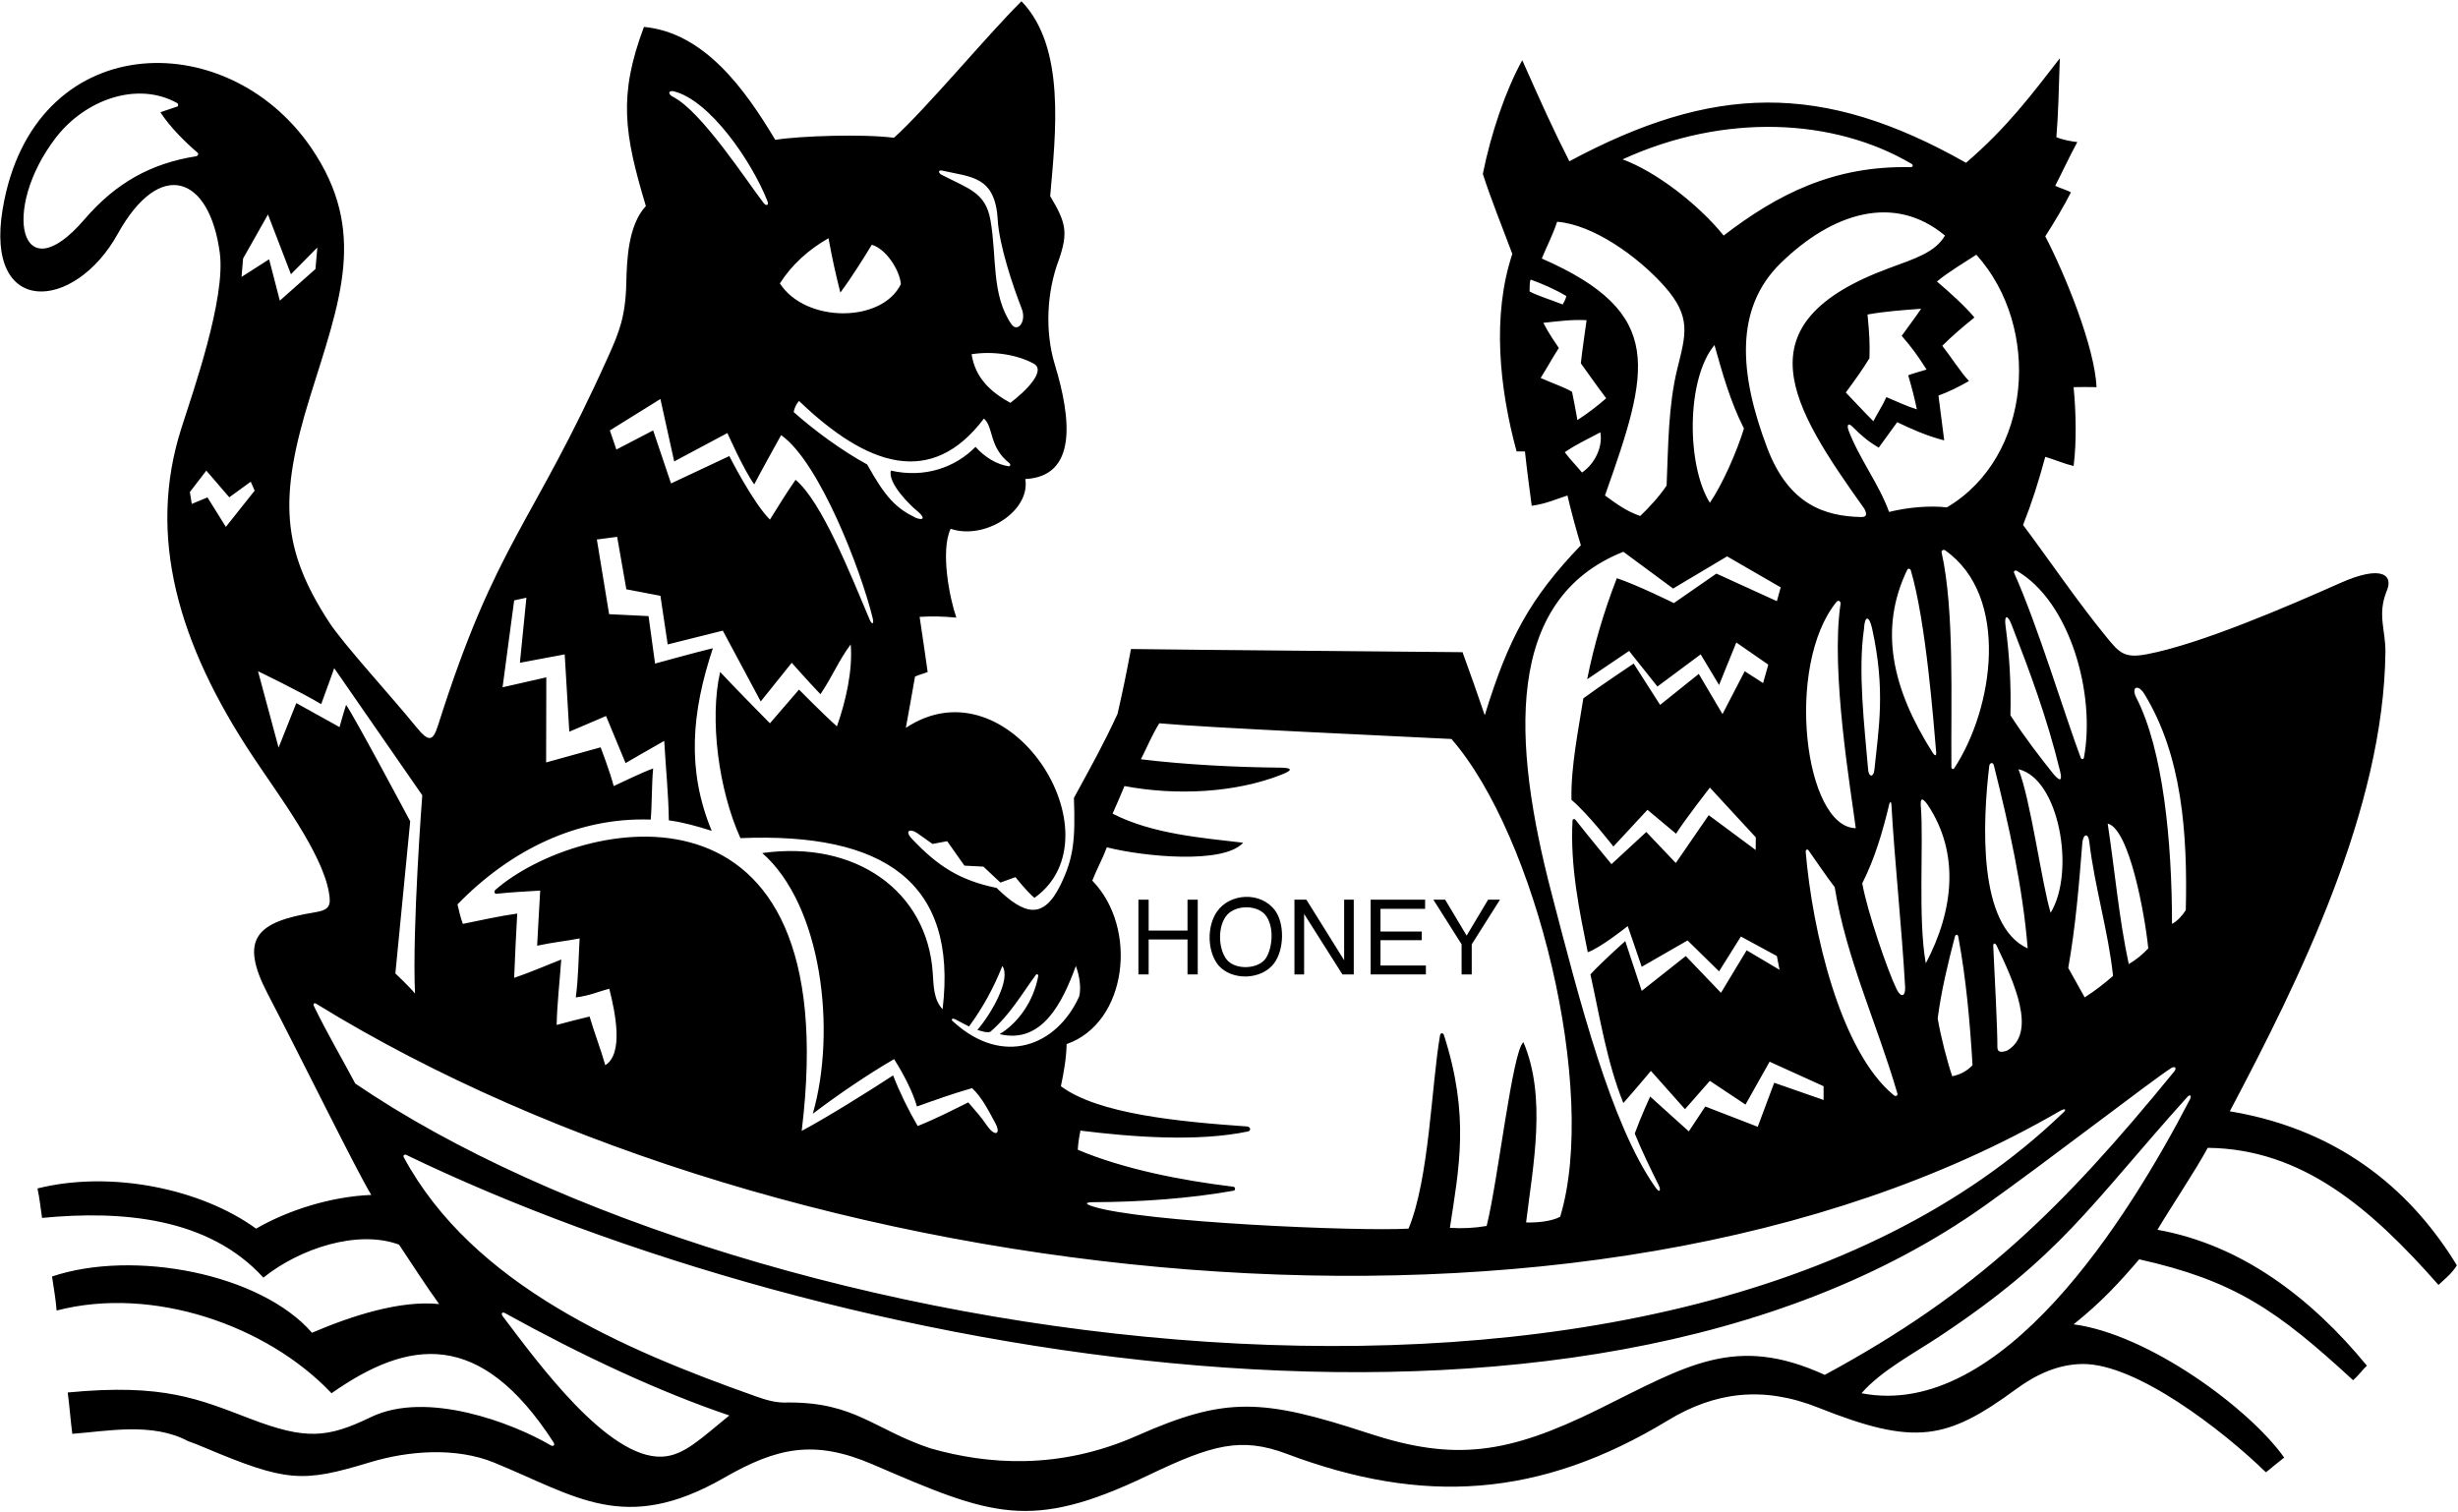 <?xml version="1.0" encoding="UTF-8"?>
<svg xmlns="http://www.w3.org/2000/svg" xmlns:xlink="http://www.w3.org/1999/xlink" width="520pt" height="320pt" viewBox="0 0 520 320" version="1.1">
<g id="surface1">
<path style=" stroke:none;fill-rule:nonzero;fill:rgb(0%,0%,0%);fill-opacity:1;" d="M 471.727 235.121 C 486.234 207.648 504.293 171.371 504.645 137.926 C 504.691 133.344 502.945 130.145 504.828 125.262 C 506.52 121.605 503.855 119.457 495.141 123.332 C 484.254 128.172 465.426 136.328 454.062 138.441 C 449.422 139.305 448.367 138.137 445.609 134.758 C 439.445 127.215 433.715 118.734 427.988 111.07 C 429.852 106.375 431.23 102.016 432.688 96.652 C 434.836 97.305 436.656 98.113 438.68 98.598 C 439.328 93.645 439.191 87.164 438.68 81.91 C 440.273 81.898 441.574 81.855 443.539 81.91 C 443.109 73.258 436.844 57.992 432.688 50 C 434.469 47.246 436.734 43.438 438.113 40.684 C 437.168 40.184 436.09 39.914 434.793 39.309 C 436.223 36.539 437.574 33.57 439.465 30.059 C 438.246 29.926 436.332 29.586 435.035 29.02 C 435.414 24.523 435.547 19.262 435.766 12.336 C 429.688 20.191 424.48 27.09 415.922 34.445 C 385.328 17.102 362.246 17.91 332.004 34.121 C 328.496 27.227 326.199 22.094 322.043 12.738 C 318.504 19.125 315.398 28.305 313.699 36.797 C 315.562 42.547 317.828 48.055 319.938 53.727 C 315.605 66.723 317.188 82.113 320.844 95.52 C 321.246 95.52 322.203 95.52 322.609 95.52 C 323.094 99.988 323.559 103.32 324.039 107.008 C 327.148 106.59 329.305 105.559 331.602 104.836 C 332.328 107.992 333.523 112.41 334.441 115.363 C 323.613 126.652 319.102 135.109 314.105 151.328 C 312.566 146.832 311.215 142.918 309.406 137.988 C 301.898 137.895 250.16 137.488 239.262 137.316 C 238.316 142.379 237.508 146.293 236.426 151.02 C 233.512 157.352 231.16 161.547 227.191 168.824 C 227.52 177.762 227.105 181.574 224.371 187.195 C 220.73 194.676 216.734 193.621 210.828 187.859 C 202.945 186.254 198.309 183.148 193.012 177.57 C 191.203 175.723 192.578 175.246 194.039 176.262 C 195.723 177.438 197.277 178.559 197.277 178.559 L 200.383 177.977 L 204.027 183.148 L 208.043 183.359 L 211.641 186.727 L 214.828 185.578 C 214.828 185.578 217.258 188.684 218.848 189.965 C 237.102 176.938 213.609 139.406 191.633 154.004 C 192.414 149.805 192.93 146.793 193.578 143.148 C 194.422 142.746 195.234 142.602 196.25 142.176 C 195.684 138.289 195.117 134.156 194.551 130.512 C 197.41 130.363 199.266 130.398 202.324 130.676 C 200.922 126.719 198.895 116.594 201.109 111.883 C 208.43 114.332 218.027 108.082 216.906 101.352 C 227.902 100.809 226.66 88.68 223.156 77.145 C 221.031 70.145 221.418 61.812 224.012 54.953 C 226.031 49.094 225.492 47.07 222.172 41.492 C 223.332 28.172 225.492 9.945 216.094 0.266 C 208.887 7.395 195.926 23.039 189.113 29.152 C 182.695 28.305 169.254 28.742 164.012 29.586 C 157.613 18.895 149.027 6.906 136.23 5.691 C 130.785 20.211 132.027 28.238 136.637 43.602 C 132.883 47.609 132.602 55.051 132.496 59.895 C 132.34 66.922 130.969 70.316 128.781 75.188 C 112.441 111.633 105.086 114.301 92.672 153.453 C 91.578 156.906 90.707 157.074 88.027 153.773 C 82.855 147.395 72.688 136.336 69.664 131.699 C 59.555 116.195 58.914 105.395 65.602 83.906 C 71.93 63.562 77.871 48.902 65.832 31.27 C 47.902 5.012 6.918 6.117 0.562 44.254 C -3.262 67.172 15.773 65.941 24.895 49.504 C 33.867 33.324 44.332 37.207 46.5 53.504 C 47.785 63.168 40.836 82.871 38.352 90.664 C 31.117 113.344 37.57 136.086 53.555 160.141 C 58.93 168.23 68.086 180.371 69.574 188.75 C 70.102 191.73 69.656 192.531 66.504 193.047 C 54.316 195.039 50.535 198.555 56.605 210.219 C 64.086 224.59 75.277 247.406 78.543 252.82 C 70.039 253.145 60.93 256.047 54.18 259.949 C 42.379 251.391 23.285 247.605 7.93 251.445 C 8.426 253.816 8.551 255.371 8.898 257.68 C 25.828 256.047 44.137 257.598 55.719 270.316 C 63.508 264.078 75.719 260.117 84.418 263.336 C 87.387 267.793 90.152 272.098 92.895 275.906 C 84.688 275.082 74.562 278.32 66.004 281.98 C 55.113 269.441 28.238 264.293 11.008 270.074 C 11.418 272.887 11.789 274.812 11.977 277.281 C 32.211 271.996 56.473 280.348 70.137 294.777 C 86.477 283.305 101.555 281.117 117.109 305.172 C 117.461 305.715 117.102 306.148 116.465 305.773 C 108.539 301.109 90.289 294.094 78.438 299.84 C 69.172 304.328 64.586 304.609 53.055 300.219 C 42.07 296.035 34.676 292.656 14.328 294.617 C 14.758 297.996 14.887 300.156 15.297 303.363 C 22.395 302.855 32.211 300.84 39.762 304.902 C 40.883 305.293 42.008 305.738 43.133 306.215 C 60.672 313.617 63.992 313.723 78.266 309.391 C 86.516 306.887 96.531 306.18 104.531 309.453 C 121.875 316.543 132.145 324.734 153.168 312.676 C 164.312 306.281 172.203 304.473 184.672 309.852 C 209.703 320.656 217.902 324.109 242.77 312.203 C 256.371 305.691 262.477 303.93 272.254 307.613 C 300.902 318.402 325.66 317.02 352.875 300.508 C 362.812 294.48 373 293.18 384.637 297.812 C 405.086 305.953 411.766 304.723 426.535 293.891 C 430.633 290.887 435.301 288.641 440.574 288.59 C 451.938 288.484 470.176 302.562 479.367 311.508 C 480.504 310.586 481.691 309.602 483.23 308.387 C 475.777 297.895 454.48 282.281 438.68 280.199 C 444.594 275.484 448.508 271.168 452.559 266.441 C 472.723 270.977 481.676 277.156 497.809 292.023 C 498.852 291.129 499.941 289.66 500.727 288.945 C 488.82 274.445 474.078 263.352 456.418 260.191 C 458.77 256.18 464.707 247.273 467.051 242.855 C 487.082 243.074 501.602 255.672 515.871 271.855 C 517.492 270.355 518.625 269.508 519.762 267.723 C 510.867 253.117 496.188 239.199 471.727 235.121 Z M 41.527 33.055 C 32.02 34.547 24.555 38.629 17.848 46.438 C 4.246 62.27 0.129 44.328 11.812 29.129 C 17.965 21.121 29.016 17.102 37.469 21.801 C 37.758 21.961 37.773 22.469 37.488 22.555 C 36.246 22.938 34.926 23.43 33.93 23.754 C 36.023 26.977 39.348 30.215 41.82 32.328 C 42.062 32.531 41.852 33.004 41.527 33.055 Z M 453.656 146.84 C 461.633 159.871 462.801 176.363 462.414 192.559 C 461.766 193.609 460.633 194.906 459.496 195.473 C 459.496 178.047 457.609 158.629 451.961 147.652 C 450.777 145.352 452.305 144.629 453.656 146.84 Z M 454.477 200.656 C 453.18 202.035 452.02 202.973 450.344 203.977 C 448.238 194.098 447.43 184.375 445.891 174.254 C 450.484 175.398 453.738 193.434 454.477 200.656 Z M 442.004 178.125 C 443.125 187.645 446.023 197.031 447.023 206.488 C 445.242 208.027 443.434 209.477 441.027 211.023 C 439.895 208.918 438.68 206.895 437.547 204.789 C 439.086 196.176 439.82 187.27 440.516 178.422 C 440.672 176.426 441.766 176.094 442.004 178.125 Z M 440.863 160.301 C 440.789 160.691 440.344 160.73 440.195 160.344 C 436.816 151.355 431.062 132.254 426.09 121.207 C 425.938 120.871 426.32 120.574 426.656 120.77 C 437.906 127.277 443.383 146.82 440.863 160.301 Z M 421.68 200.188 C 421.641 199.453 422.113 199.484 422.387 200.059 C 426.137 207.91 430.973 218.508 424.648 222.262 C 423.352 222.746 422.52 222.668 422.551 221.453 C 422.598 218.34 421.957 205.766 421.68 200.188 Z M 420.84 162.012 C 420.902 161.5 421.59 161.047 421.824 161.992 C 424.98 174.582 427.934 187.695 428.961 200.656 C 418.355 195.836 419.43 173.887 420.84 162.012 Z M 406.363 170.668 C 406.23 169.035 406.523 168.5 407.762 170.207 C 414.66 180.492 413.305 192.656 407.414 203.816 C 405.715 194.594 406.984 178.281 406.363 170.668 Z M 392.594 175.223 C 381.754 175.059 377.535 140.844 388.527 127.336 C 388.895 126.887 389.461 127.195 389.371 127.793 C 387.234 142.09 391.609 167.492 392.594 175.223 Z M 382.59 179.898 C 384.211 182.172 386.398 185.465 388.137 187.695 C 390.582 202.844 397.176 216.758 401.41 231.391 C 401.523 231.785 401.031 232.047 400.684 231.762 C 389.262 222.43 383.402 196.809 382.004 180.238 C 381.965 179.805 382.348 179.559 382.59 179.898 Z M 401.227 209.266 C 399.297 205.32 394.98 192.676 393.969 186.887 C 396.578 181.742 398.297 175.98 399.688 170.109 C 399.809 169.602 400.098 169.609 400.129 170.121 C 400.863 182.875 402.301 195.828 403.035 208.785 C 403.148 210.816 402.191 211.234 401.227 209.266 Z M 394.336 133.074 C 394.477 130.129 395.441 130.195 396.062 133.023 C 398.926 146.043 397.438 154.098 396.539 162.848 C 396.371 164.523 395.285 164.551 395.191 162.617 C 394.461 153.977 393.012 141.996 394.336 133.074 Z M 403.504 120.516 C 403.641 120.23 404.133 120.297 404.23 120.629 C 407.48 131.609 409.074 153.105 409.598 159.082 C 409.676 160.008 409.344 160.004 408.859 159.246 C 400.227 145.656 397.449 133.012 403.504 120.516 Z M 413.562 198.18 C 413.699 197.656 414.176 197.625 414.273 198.137 C 415.934 207 416.762 216.324 417.297 225.363 C 416.164 226.578 414.777 227.34 413.004 227.711 C 411.992 224.793 410.574 219.328 409.926 215.48 C 410.676 209.656 412.09 203.844 413.562 198.18 Z M 413.41 162.562 C 413.223 162.848 412.836 162.684 412.828 162.324 C 412.703 148.102 413.488 129.051 410.746 116.848 C 410.664 116.48 411.16 116.199 411.48 116.422 C 425.32 126.156 421.727 149.98 413.41 162.562 Z M 424.277 132.363 C 423.977 130.086 424.719 130.008 425.551 132.156 C 429.352 141.961 433.039 151.727 435.836 163.246 C 436.332 165.285 435.77 165.379 434.387 163.723 C 431.473 160.078 428.363 156.066 425.316 151.328 C 425.469 144.727 425.121 138.695 424.277 132.363 Z M 427.016 162.75 C 435.605 164.73 439.125 184.395 433.82 193.125 C 431.926 186.883 429.609 169.211 427.016 162.75 Z M 418.105 53.887 C 431.945 69.266 429.891 96.707 411.871 107.348 C 408.23 106.934 403.629 107.324 399.641 108.316 C 397.59 102.547 393.262 96.922 391.059 91.035 C 390.648 89.852 391.031 89.324 392.051 90.434 C 393.504 91.902 395.172 93.387 397.453 94.711 C 398.746 92.93 400.043 91.145 401.359 89.324 C 404.195 90.699 407.609 92.234 411.305 93.172 C 410.898 90.012 410.492 86.855 410.09 83.695 C 412.332 82.883 414.422 81.832 416.547 80.617 C 414.848 78.836 412.52 75.191 410.898 73.164 C 413.004 71.059 415.191 69.195 417.703 67.172 C 415.676 64.742 412.52 61.906 409.766 59.559 C 412.195 57.531 415.637 55.508 418.105 53.887 Z M 395.082 66.543 C 398.938 65.863 402.27 65.633 406.422 65.328 C 405.531 66.703 403.789 68.973 402.312 71.059 C 404.418 73.488 405.551 75.02 407.578 78.188 C 406.281 78.594 404.699 78.996 403.688 79.402 C 404.398 81.832 404.992 84.023 405.523 86.613 C 403.184 85.883 401.359 84.969 399.07 84.02 C 398.238 85.848 397.211 87.422 396.316 89.121 C 394.332 87.137 392.699 85.332 390.484 83.047 C 392.348 80.516 393.969 78.289 395.488 75.797 C 395.59 72.617 395.488 70.797 395.082 66.543 Z M 399.609 56.746 C 367.953 68.434 378.855 85.809 394.402 107.629 C 395.082 108.863 394.82 109.41 393.777 109.391 C 386.133 109.242 378.43 106.828 373.863 94.773 C 367.949 79.172 366.867 65.277 376.715 55.668 C 387.676 44.98 400.746 40.902 411.465 49.836 C 409.41 53.402 405.137 54.703 399.609 56.746 Z M 404.402 34.672 C 404.816 34.914 404.672 35.383 404.195 35.371 C 387.906 35.004 376.004 41.121 364.648 49.836 C 359.168 43.074 350.188 36.242 343.266 33.719 C 364.73 23.879 387.938 24.953 404.402 34.672 Z M 368.941 90.66 C 367.449 95.531 364.402 102.484 361.73 106.375 C 356.785 98.477 356.711 80.211 362.703 73.004 C 364.402 78.996 366.023 84.91 368.941 90.66 Z M 329.414 46.922 C 337.008 47.496 346.516 54.262 352.133 60.59 C 357.914 67.102 356.613 70.809 354.848 78 C 352.914 85.863 352.938 94.297 352.578 102.73 C 351.141 104.914 348.691 107.59 346.988 109.168 C 344.055 108.156 342.027 106.637 339.539 104.836 C 348.93 78.285 352.555 66.262 326.172 54.695 C 327.227 52.105 328.473 49.785 329.414 46.922 Z M 323.582 61.664 C 323.66 60.852 323.5 59.883 323.824 59.152 C 326.254 60.043 328.926 61.176 331.355 62.637 C 331.258 63.219 330.996 63.711 330.586 64.418 C 328.055 63.402 325.32 62.594 323.582 61.664 Z M 326.496 68.305 C 329.574 67.98 332.309 67.582 335.648 67.738 C 335.07 72.012 334.738 74.035 334.434 76.871 C 336.055 79.098 337.938 81.832 339.801 84.262 C 338.078 85.781 335.887 87.469 333.707 88.879 C 333.32 86.59 332.977 84.91 332.57 82.887 C 330.547 81.75 328.52 81.137 325.93 79.969 C 327.445 77.555 328.461 75.656 329.777 73.629 C 329.129 72.66 327.617 70.52 326.496 68.305 Z M 331.031 95.684 C 333.32 94.082 335.953 92.867 338.566 91.469 C 339.094 94.488 337.477 98.051 334.68 99.977 C 333.32 98.336 332.246 97.301 331.031 95.684 Z M 343.426 116.742 C 347.699 119.902 353.953 124.52 353.953 124.52 L 365.375 117.715 L 376.715 124.273 L 375.906 127.191 L 363.109 121.359 L 354.117 127.598 C 354.117 127.598 346.422 123.789 342.047 122.332 C 339.375 129.215 337.234 136.344 335.773 143.715 C 338.367 141.973 344.641 137.723 344.641 137.723 L 350.633 145.254 L 359.785 138.449 L 363.676 144.93 L 367.32 135.938 L 374.09 140.621 L 372.988 144.523 L 369.102 142.016 L 364.402 151.086 L 359.383 142.582 L 351.203 149.141 L 345.613 140.395 C 345.613 140.395 338.383 145.215 334.965 147.754 C 333.992 154.074 332.293 162.121 332.453 169.23 C 336.02 172.227 341.32 179.109 341.32 179.109 L 348.527 171.336 C 348.527 171.336 352.66 174.777 354.582 176.398 C 356.039 173.969 361.73 166.637 361.73 166.637 L 371.449 177.168 L 371.422 179.84 L 361.488 172.469 L 354.523 182.594 L 348.285 176.031 L 340.914 182.836 C 340.914 182.836 335.539 176.32 333.301 173.453 C 333.09 173.184 332.695 173.281 332.68 173.566 C 332.125 183.32 334.18 192.949 335.895 201.469 C 338.566 200.574 344.355 195.938 344.355 195.938 L 347.312 204.547 L 357.012 198.977 L 363.676 205.516 L 368.293 198.145 L 375.906 202.277 L 376.473 205.191 L 369.508 201.062 L 364.078 210.055 L 356.629 202.277 L 347.312 209.648 L 343.828 199.117 C 343.828 199.117 338.809 203.574 336.461 206.164 C 338.484 215.316 339.941 224.715 343.426 233.379 C 345.488 231.066 349.258 226.578 349.258 226.578 L 356.465 234.676 L 361.73 228.684 L 369.266 233.703 L 374.367 224.633 L 385.789 229.816 L 385.789 232.73 L 375.34 229.086 L 371.855 238.402 L 360.758 234.109 L 357.277 239.375 L 349.094 232.004 C 349.094 232.004 347.191 236.133 345.84 239.832 C 347.191 243.223 349.527 247.996 350.902 250.762 C 351.441 251.84 351.141 252.637 350.102 251.062 C 340.781 237.688 334.203 211.883 328.227 188.953 C 319.898 157.031 318.16 126.789 343.426 116.742 Z M 234.156 179.273 C 241.977 181.254 258.848 182.906 262.992 178.301 C 254.238 177.273 243.656 176.43 235.371 172.145 C 236.324 170.02 237.156 168.094 237.883 166.312 C 248.789 168.371 261.273 167.773 271.082 163.91 C 273.586 162.934 273.438 162.441 270.75 162.414 C 261.621 162.328 251.008 161.816 241.367 160.645 C 242.906 157.566 243.797 155.379 245.254 153.031 C 255.785 154.004 295.254 155.742 307.059 156.352 C 324.945 176.852 338.172 230.637 330.062 257.438 C 328.258 258.41 325.223 258.715 322.852 258.645 C 324.309 246.574 327.246 232.188 322.285 220.5 C 319.957 222.363 316.938 249.66 314.508 259.383 C 311.957 259.828 309.406 259.949 306.734 259.785 C 308.66 247.051 310.961 236.109 305.469 218.992 C 305.305 218.477 304.742 218.484 304.645 219.055 C 302.812 229.703 302.371 249.363 297.984 259.949 C 287.41 260.574 241.621 258.621 231.168 255.246 C 229.395 254.672 229.641 254.363 231.363 254.355 C 241.34 254.316 251.637 253.578 260.93 251.934 C 261.441 251.84 261.371 251.137 260.906 251.082 C 249.719 249.73 237.566 247.305 228.004 243.262 C 228.082 241.887 228.324 240.387 228.57 239.211 C 239.188 240.531 253.242 241.652 263.992 239.395 C 264.707 239.238 264.605 238.387 263.793 238.332 C 249.508 237.328 232.289 235.707 224.438 229.816 C 225.086 226.719 225.57 223.984 225.652 220.906 C 238.516 216.414 240.844 196.328 231.078 186.32 C 232.07 183.789 233.188 181.863 234.156 179.273 Z M 202.387 215.82 C 203.309 216.336 204.324 216.809 204.996 217.18 C 207.914 213.211 210.262 208.918 212.047 204.383 C 213.949 207.074 209.781 214.41 206.762 217.91 C 207.875 218.215 208.648 218.531 209.492 218.316 C 213.738 214.637 216.059 210.449 219.129 206.277 C 219.355 205.969 219.707 206.172 219.633 206.574 C 218.633 211.832 215.465 216.375 211.48 218.801 C 220.43 220.949 224.781 212.141 227.598 204.383 C 228.406 206.488 228.73 209 228.324 210.781 C 223.566 221.363 212.203 225.707 201.75 216.234 C 200.914 215.637 201.516 215.238 202.387 215.82 Z M 213.746 85.234 C 209.777 83.047 206.336 80.109 205.547 74.945 C 210.16 74.219 215.164 75.047 218.605 76.891 C 221.543 78.391 216.785 82.945 213.746 85.234 Z M 199.285 36.086 C 205.359 37.492 210.539 37.16 211.07 46.492 C 211.379 51.824 214.223 60.398 216.148 65.301 C 217.227 68.035 215.258 70.484 213.949 68.566 C 209.688 62.332 210.922 54.395 209.535 46.574 C 208.496 40.707 204.934 39.941 199.172 36.969 C 198.48 36.609 198.461 35.891 199.285 36.086 Z M 208.156 88.555 C 210.281 90.461 209.148 94.512 213.543 98.004 C 213.855 98.25 213.746 98.707 213.34 98.645 C 210.875 98.262 208.355 96.754 206.375 94.547 C 202.082 98.922 195.602 101.191 188.477 99.57 C 187.719 102.219 192.738 107.121 194.223 108.27 C 195.723 109.574 195.422 110.18 193.793 109.586 C 189.543 107.523 187.352 105.27 183.453 98.273 C 178.105 95.359 172.234 91.047 167.902 87.176 C 168.062 86.285 168.469 85.477 169.035 84.828 C 183.426 98.637 197.008 103.312 208.156 88.555 Z M 175.273 50.402 C 176.09 54.898 176.789 57.938 177.781 61.906 C 180.133 58.746 182.902 54.332 184.426 51.781 C 187.504 52.672 190.359 57.227 190.582 60.113 C 186.57 68.375 170.41 68.367 164.984 59.961 C 167.578 55.91 171.121 52.773 175.273 50.402 Z M 142.469 19.301 C 150.188 21.152 159.102 34.262 162.363 42.57 C 162.711 43.449 162.094 43.652 161.543 42.941 C 158.098 38.492 148.453 23.609 142.48 20.551 C 141.152 19.871 141.441 19.109 142.469 19.301 Z M 139.715 84.422 L 142.629 97.629 L 153.887 91.621 C 153.887 91.621 157.289 99.328 159.559 102.484 C 161.551 98.66 163.223 95.805 165.246 92.059 C 173.395 97.785 182.215 120.863 184.629 130.824 C 184.945 132.129 184.438 132.172 183.996 131.133 C 180.02 121.758 173.891 106.168 168.305 101.516 C 166.07 104.723 164.891 106.766 162.879 109.938 C 159.234 106.293 154.293 96.492 154.293 96.492 L 141.961 102.285 L 138.176 91.066 L 130.398 95.113 L 129.02 91.066 Z M 129.832 166.312 C 129.031 163.227 127.066 158.117 127.066 158.117 L 115.535 161.312 L 115.574 143.309 L 106.32 145.414 L 108.773 127.027 L 111.363 126.461 L 109.988 140.23 L 119.465 138.449 L 120.438 154.812 L 128.211 151.492 L 132.344 161.453 C 132.344 161.453 137.605 158.375 140.523 156.754 C 140.848 162.668 141.414 167.816 141.496 173.566 C 144.391 173.953 147.43 174.777 150.566 175.789 C 145.23 162.906 146.316 150.68 150.809 137.152 C 148.301 137.723 138.578 140.395 138.578 140.395 L 137.203 130.352 L 128.859 129.945 L 126.27 114.148 L 130.562 113.582 L 132.504 124.68 L 139.715 126.059 L 141.254 136.344 L 152.914 133.43 L 160.934 148.41 L 167.496 140.23 C 167.496 140.23 171.105 144.316 173.57 146.875 C 176.055 143.23 177.461 139.664 179.969 136.344 C 180.438 141.77 178.918 148.453 177.055 153.68 C 174.383 151.328 169.035 145.902 169.035 145.902 L 162.879 153.031 C 162.879 153.031 155.672 145.738 152.348 142.176 C 150.062 152.199 152.023 167.121 156.641 177.328 C 186.914 176.094 202.648 186.555 199.41 213.535 C 197.512 211.492 197.516 208.66 197.328 205.848 C 196.176 188.508 180.965 177.719 161.258 180.488 C 173.91 191.559 176.992 218.113 171.949 235.648 C 177.055 231.762 183.555 227.324 189.145 224.086 C 191.168 227.223 193.172 231.195 193.98 234.109 C 197.648 232.793 201.676 231.355 205.645 230.223 C 207.672 232.105 209.094 234.895 210.434 237.391 C 211.926 239.98 210.527 240.66 208.801 238.148 C 207.492 236.242 206.457 235.121 204.848 233.242 C 201.922 234.676 198.152 236.641 194.145 238.242 C 192.281 235.082 190.316 231.094 188.941 227.527 C 183.613 231.031 174.562 236.641 169.602 239.273 C 179.207 160.871 122.355 173.004 104.82 188.254 C 104.445 188.578 104.605 189.141 105.012 189.102 C 108.566 188.73 110.934 188.645 114.281 188.426 C 114.035 192.312 113.875 195.961 113.633 200.09 C 116.852 199.383 120.016 199.066 122.621 198.551 C 122.379 202.684 122.379 206.73 121.812 211.023 C 124.777 210.688 126.773 209.711 128.898 209.203 C 130.215 214.367 131.938 222.973 128.051 225.363 C 127.18 222.262 125.598 218.098 124.73 215.074 C 122.379 215.641 120.113 216.211 117.762 216.855 C 117.844 212.562 118.41 207.621 118.734 203.008 C 115.637 204.242 112.008 205.789 108.773 206.895 C 108.953 202.113 109.176 197.82 109.422 193.285 C 105.617 193.828 101.48 194.742 97.918 195.473 C 97.41 194.117 97.109 192.699 96.785 191.344 C 107.93 179.879 122.152 172.855 137.66 173.406 C 137.957 170.02 137.852 165.91 138.176 162.586 C 135.793 163.449 131.938 165.34 129.832 166.312 Z M 51.426 54.695 L 56.691 45.383 L 61.551 58.02 L 67.137 52.367 L 66.734 56.926 L 59.199 63.605 L 56.934 54.859 L 51.102 58.586 Z M 47.781 111.477 L 43.891 105.238 L 40.57 106.617 L 40.164 104.105 L 43.648 99.57 L 48.508 105.219 L 53.043 101.918 L 53.875 103.805 Z M 62.684 148.758 L 58.938 158.172 L 54.582 142.016 C 54.582 142.016 63.656 146.387 67.949 148.98 C 69.062 146.023 70.703 141.367 70.703 141.367 L 89.332 168.258 C 89.332 168.258 87.184 196.141 87.793 210.215 C 86.578 208.695 83.641 205.961 83.641 205.961 L 86.781 173.766 C 86.781 173.766 74.832 151.328 73.215 149.141 C 72.605 150.984 71.836 153.84 71.836 153.84 Z M 75.156 229.25 C 72.273 223.785 69.43 219.055 66.406 212.859 C 66.164 212.363 66.539 212.066 66.973 212.418 C 167.094 274.047 335.918 293.074 435.805 235.047 C 436.895 234.414 437.363 234.699 436.285 235.586 C 352.395 316.223 158.27 285.879 75.156 229.25 Z M 140.031 308.195 C 128.621 308.645 113.934 288.512 106.363 278.5 C 105.926 277.926 106.25 277.504 106.812 277.812 C 123.094 286.824 139.652 294.543 154.293 299.477 C 148.266 304.348 144.695 308.012 140.031 308.195 Z M 338.207 298.152 C 318.984 307.652 307.742 309.23 289.578 303.27 C 266.926 295.832 259.266 295.48 240.57 303.75 C 223.934 311.113 208.789 309.824 196.902 306.457 C 184.938 302.484 180.941 296.68 166.75 296.734 C 164.133 296.883 161.926 296.152 159.773 295.391 C 132.152 285.602 100.059 272.004 85.406 244.828 C 85.227 244.496 85.57 244.168 85.918 244.336 C 174.312 287.039 332.824 316.914 419.906 255.074 C 433.285 245.57 454.914 228.828 459.27 226.016 C 460.109 225.473 460.586 225.941 459.961 226.707 C 436.105 255.891 418.184 273.52 386.031 290.891 C 367.102 282.238 356.953 288.891 338.207 298.152 Z M 463.281 232.621 C 450.25 257.738 423.477 300.559 393.809 294.777 C 397.973 290.008 404.656 286.5 410.371 282.711 C 436.121 265.629 442.129 255.023 462.68 232.152 C 463.348 231.41 463.691 231.828 463.281 232.621 "/>
<path style=" stroke:none;fill-rule:nonzero;fill:rgb(0%,0%,0%);fill-opacity:1;" d="M 243 198.77 L 251.223 198.77 L 251.223 206.164 L 253.387 206.164 L 253.387 190.352 L 251.223 190.352 L 251.223 196.887 L 243 196.887 L 243 190.352 L 240.836 190.352 L 240.836 206.164 L 243 206.164 L 243 198.77 "/>
<path style=" stroke:none;fill-rule:nonzero;fill:rgb(0%,0%,0%);fill-opacity:1;" d="M 269.496 203.871 C 271.707 200.984 271.797 195.387 269.723 192.613 C 266.684 188.551 260.176 188.98 257.473 192.852 C 255.27 196.004 255.395 201.289 257.742 204.219 C 260.637 207.562 266.84 207.34 269.496 203.871 Z M 259.645 193.512 C 261.543 191.449 265.852 191.445 267.637 193.527 C 269.547 195.754 269.32 200.289 267.832 202.684 C 266.328 205.094 261.227 205.352 259.426 202.91 C 257.637 200.484 257.629 195.707 259.645 193.512 "/>
<path style=" stroke:none;fill-rule:nonzero;fill:rgb(0%,0%,0%);fill-opacity:1;" d="M 275.891 193.367 L 283.992 206.164 L 286.395 206.164 L 286.395 190.352 L 284.359 190.352 L 284.359 203.16 L 276.371 190.352 L 273.844 190.352 L 273.844 206.164 L 275.891 206.164 L 275.891 193.367 "/>
<path style=" stroke:none;fill-rule:nonzero;fill:rgb(0%,0%,0%);fill-opacity:1;" d="M 301.652 204.281 L 292.051 204.281 L 292.051 198.922 L 300.781 198.922 L 300.781 197.09 L 292.051 197.09 L 292.051 192.289 L 301.488 192.289 L 301.488 190.352 L 289.965 190.352 L 289.965 206.164 L 301.652 206.164 L 301.652 204.281 "/>
<path style=" stroke:none;fill-rule:nonzero;fill:rgb(0%,0%,0%);fill-opacity:1;" d="M 309.207 206.164 L 311.352 206.164 L 311.352 199.793 L 317.324 190.352 L 314.816 190.352 L 310.273 197.953 L 305.73 190.352 L 303.234 190.352 L 309.207 199.793 L 309.207 206.164 "/>
</g>
</svg>
